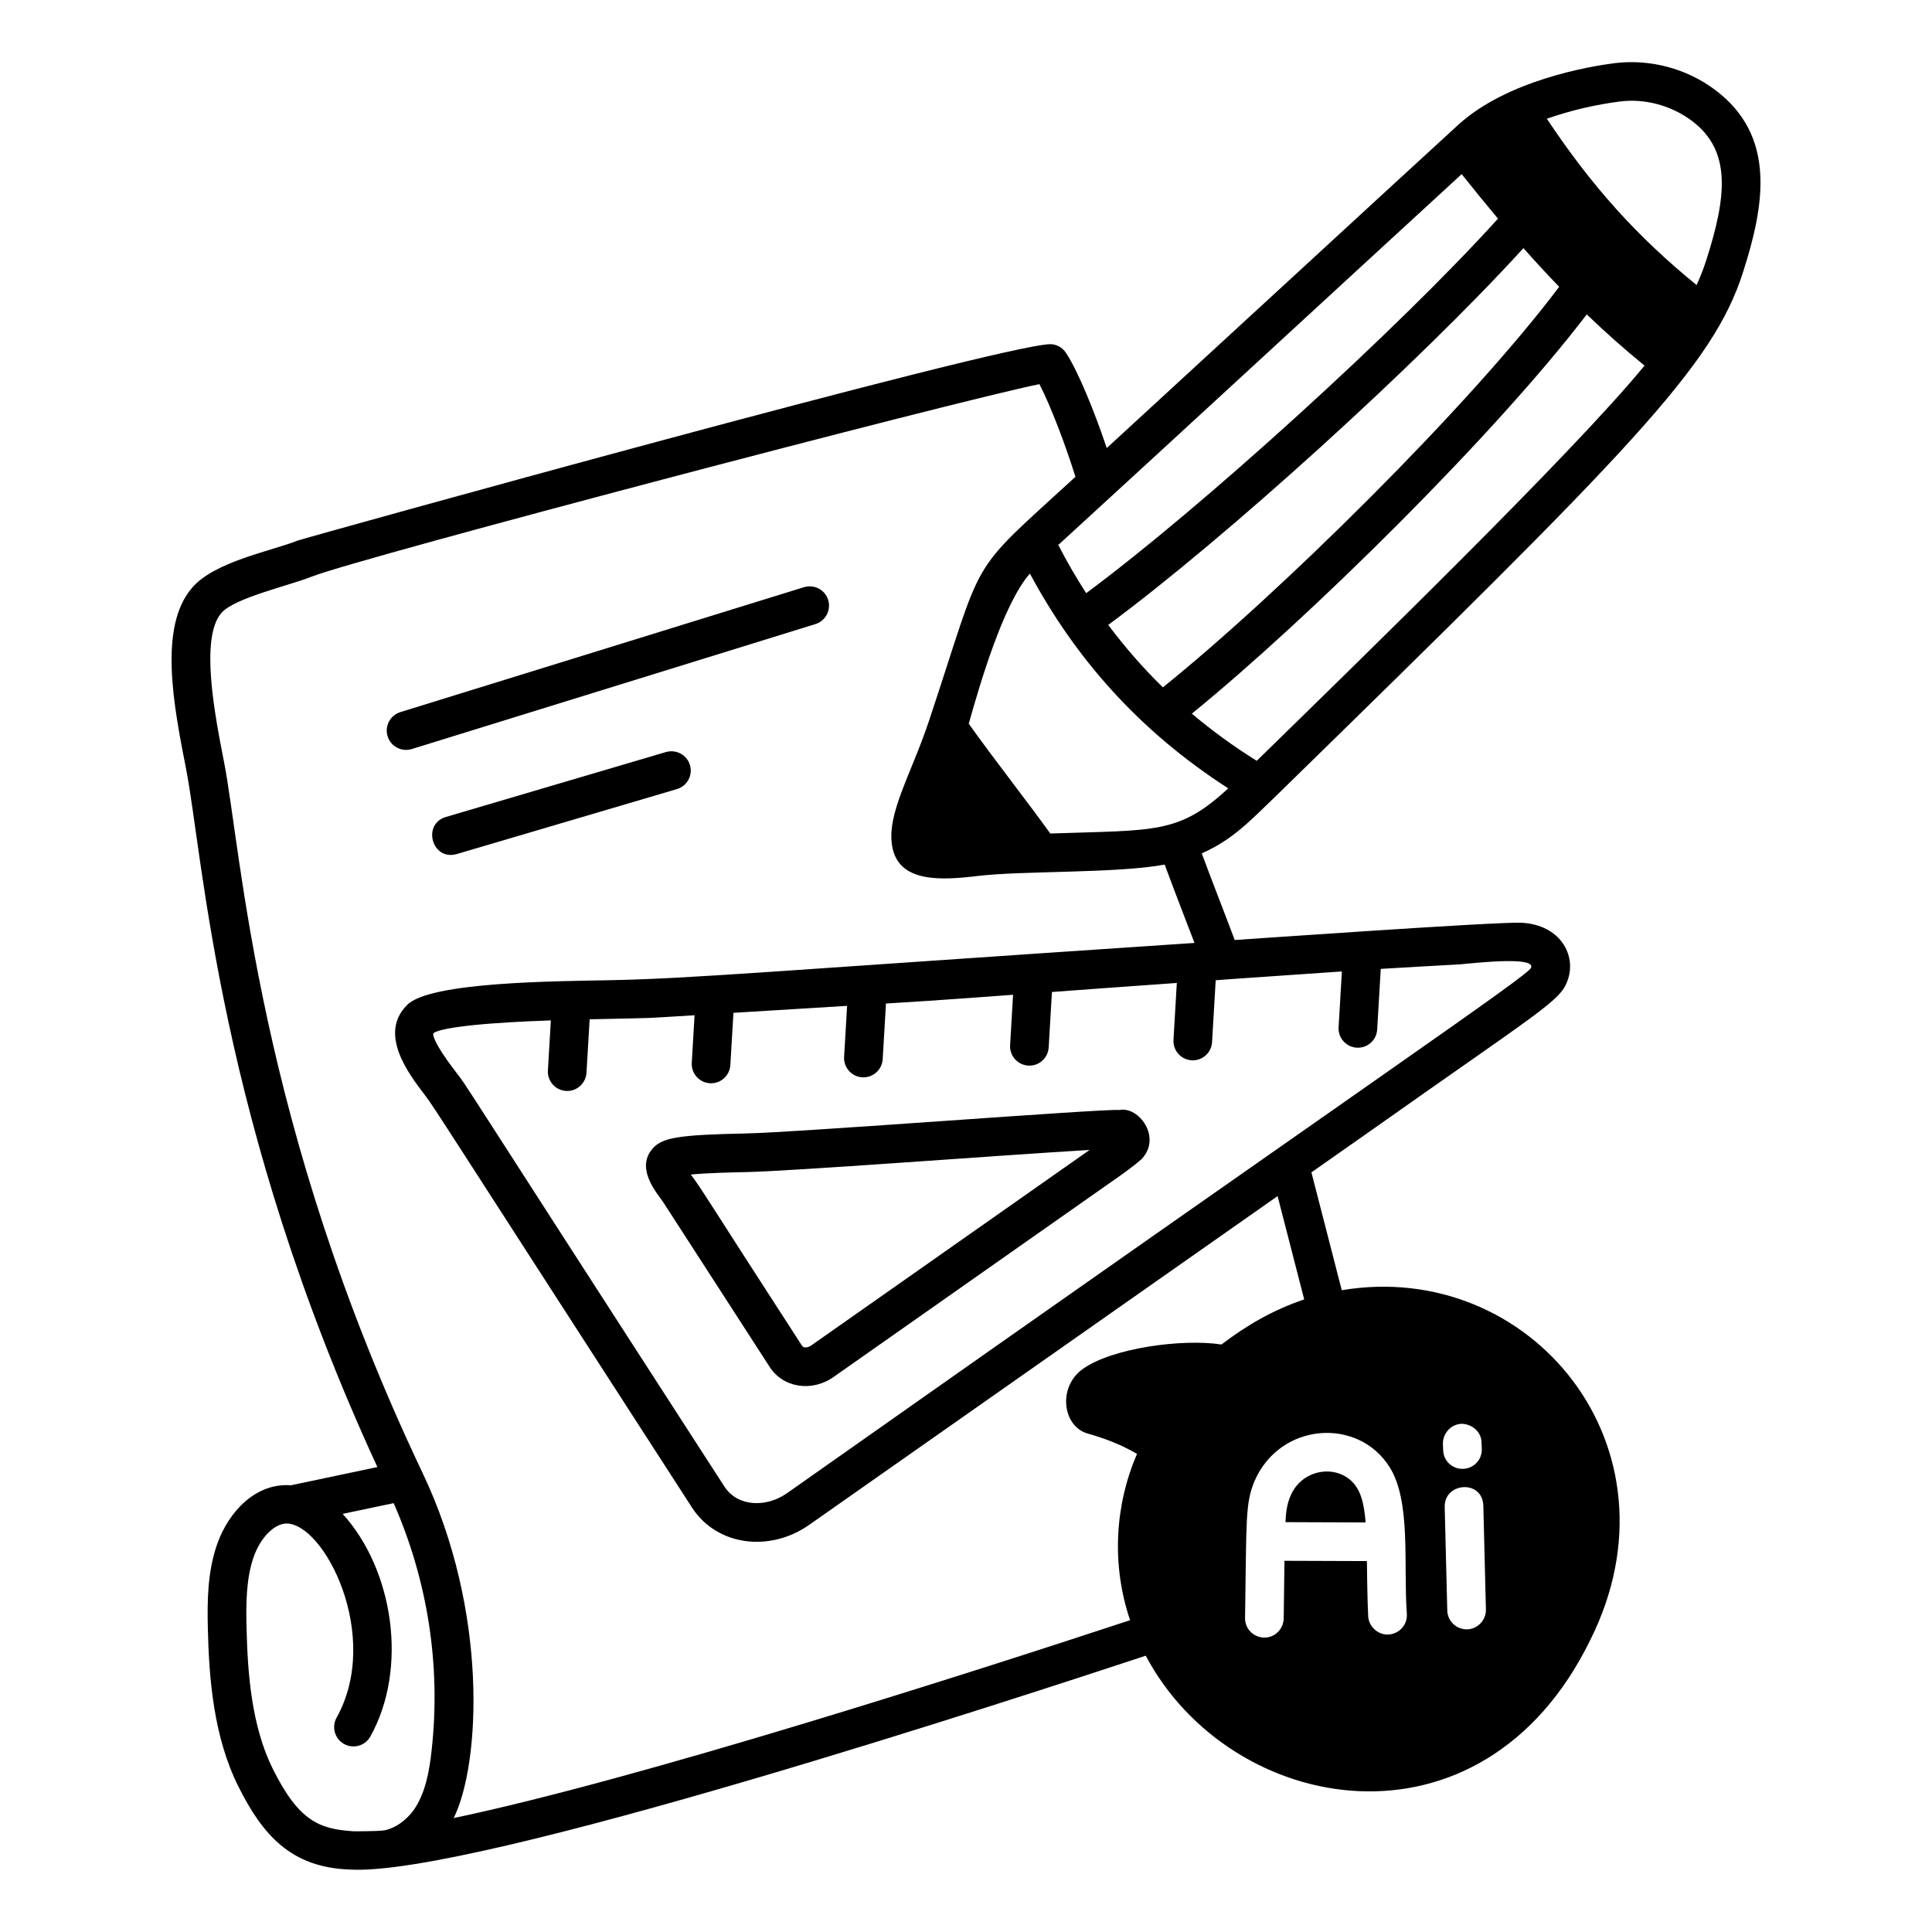 <svg xmlns="http://www.w3.org/2000/svg" enable-background="new 0 0 75 75" viewBox="0 0 75 75"><path d="M14.65,56.951c-0.1,0.021-3.568,0.753-3.358,0.708
		c-1.345-0.103-2.404,0.998-2.858,2.273c-0.383,1.077-0.39,2.249-0.366,3.264
		c0.045,1.96,0.221,4.224,1.185,6.153c0.94,1.881,2.041,3.148,4.327,3.226
		c4.763,0.295,26.178-6.745,30.898-8.301c3.296,6.22,13.046,8.006,17.256-0.609
		c3.743-7.485-2.32-14.811-9.647-13.579c-0.305-1.19-0.785-3.05-1.074-4.171
		l-0.104-0.404l2.109-1.48c6.746-4.767,7.541-5.16,7.825-5.942
		c0.386-1.004-0.282-2.193-1.779-2.268c-0.914-0.048-10.581,0.636-11.133,0.67
		c-0.303-0.823-0.86-2.227-1.279-3.364c1.213-0.534,1.901-1.287,2.877-2.223
		c13.815-13.496,16.971-16.674,18.138-20.347c0.839-2.615,1.289-5.28-1.079-7.062
		c-1.113-0.838-2.537-1.213-3.915-1.043c-0.94,0.121-4.159,0.651-6.074,2.402
		c-2.941,2.694-9.429,8.676-13.635,12.539c-0.483-1.434-1.111-2.98-1.584-3.696
		c-0.141-0.216-0.383-0.336-0.6-0.336c-1.908,0-28.999,7.536-29.214,7.621
		c-1.046,0.414-3.243,0.818-4.11,1.836c-1.314,1.52-0.713,4.583-0.23,7.044
		C7.897,33.301,8.452,43.522,14.65,56.951z M16.757,67.931
		c-0.083,0.784-0.233,1.676-0.699,2.338c-0.295,0.403-0.71,0.694-1.11,0.779
		c-0.003,0.001-0.005,0.003-0.007,0.003c-0.295,0.049-1.33,0.038-1.23,0.038
		c-1.307-0.086-2.104-0.385-3.115-2.409c-0.832-1.666-0.985-3.724-1.026-5.519
		c-0.021-0.88-0.018-1.89,0.28-2.727c0.261-0.733,0.773-1.265,1.249-1.292
		c1.477-0.038,3.737,4.36,1.967,7.538c-0.201,0.362-0.071,0.819,0.29,1.021
		c0.365,0.202,0.82,0.071,1.021-0.29c1.478-2.654,0.894-6.473-1.075-8.643
		l1.98-0.416C16.603,61.362,17.12,64.658,16.757,67.931z M54.613,62.651
		c0.03,0.42-0.29,0.77-0.7,0.8c-0.4,0.03-0.77-0.29-0.8-0.7
		c-0.035-0.68-0.05-2.046-0.05-2.15c-3.711-0.014-3.1-0.01-3.2-0.01
		l-0.03,2.24c-0.01,0.41-0.34,0.74-0.75,0.74c-0.01,0-0.01,0-0.01,0
		c-0.42-0.01-0.75-0.35-0.74-0.76c0.059-3.849,0.004-4.441,0.37-5.32
		c0.986-2.27,4.009-2.492,5.24-0.54C54.785,58.285,54.476,60.736,54.613,62.651z
		 M56.773,57.021c-0.41,0-0.74-0.32-0.75-0.73l-0.01-0.25
		c0-0.41,0.32-0.76,0.74-0.77c0.41,0.02,0.76,0.32,0.76,0.74
		l0.01,0.25C57.533,56.673,57.198,57.021,56.773,57.021z M57.583,58.461l0.1,4.02
		c0.01,0.41-0.32,0.76-0.73,0.77c-0.456,0-0.76-0.349-0.77-0.73
		l-0.1-4.02C56.059,57.54,57.557,57.422,57.583,58.461z M52.092,37.711
		l-0.128,2.167c-0.025,0.425,0.311,0.794,0.75,0.794
		c0.394,0,0.725-0.308,0.748-0.706l0.139-2.354
		c0.333-0.02,2.756-0.163,3.079-0.176c0.888-0.087,2.915-0.291,2.757,0.129
		c-0.115,0.315-5.854,4.171-28.893,20.406c-0.8,0.557-1.906,0.531-2.423-0.264
		C17.289,40.95,18.219,42.295,17.689,41.605c-0.889-1.161-0.899-1.456-0.857-1.503
		c0.547-0.35,3.902-0.468,4.552-0.49l-0.115,1.945
		c-0.024,0.413,0.291,0.769,0.705,0.793c0.404,0.027,0.768-0.286,0.793-0.705
		l0.123-2.076c3.009-0.066,1.816-0.023,4.073-0.158l-0.109,1.847
		c-0.024,0.413,0.291,0.769,0.705,0.793c0.404,0.027,0.768-0.286,0.793-0.705
		l0.12-2.028c0.306-0.019-0.861,0.053,4.412-0.271l-0.116,1.981
		c-0.024,0.413,0.291,0.769,0.705,0.793c0.404,0.027,0.768-0.286,0.793-0.705
		l0.127-2.159c2.067-0.121,4.83-0.333,4.934-0.34l-0.115,1.956
		c-0.024,0.413,0.291,0.769,0.705,0.793c0.404,0.027,0.768-0.286,0.793-0.705
		l0.126-2.152c0.1-0.008,3.865-0.285,4.848-0.351l-0.13,2.211
		c-0.024,0.425,0.313,0.793,0.75,0.793c0.395,0,0.725-0.308,0.748-0.707
		l0.141-2.402c0.252-0.016,0.492-0.041,0.916-0.067
		C48.21,37.977,51.713,37.737,52.092,37.711z M40.772,32.357
		c-0.746-1.048-2.231-2.947-3.165-4.262c0.425-1.511,1.333-4.645,2.373-5.829
		c1.759,3.272,4.206,6.084,7.699,8.338C45.754,32.394,44.835,32.215,40.772,32.357z
		 M60.527,11.134c-3.485,4.634-10.893,11.936-15.384,15.549
		c-0.769-0.751-1.475-1.56-2.121-2.424c4.55-3.359,12.077-10.189,16.118-14.627
		C59.597,10.151,60.059,10.649,60.527,11.134z M48.786,29.535
		c-0.893-0.557-1.733-1.168-2.519-1.831c4.524-3.679,11.772-10.832,15.331-15.499
		c0.711,0.683,1.45,1.343,2.243,1.987C61.106,17.539,52.822,25.591,48.786,29.535z
		 M62.862,3.943c0.987-0.13,2.018,0.148,2.823,0.754
		c1.533,1.153,1.348,2.923,0.552,5.404c-0.001,0.001-0.001,0.002-0.001,0.003
		c-0.104,0.329-0.233,0.648-0.374,0.961c-2.305-1.874-4.064-3.827-5.814-6.455
		C60.996,4.273,62.001,4.054,62.862,3.943z M56.742,6.76
		c0.477,0.598,0.947,1.177,1.41,1.728c-3.884,4.293-11.514,11.227-15.987,14.539
		c-0.387-0.602-0.75-1.224-1.082-1.872C44.9,17.664,52.744,10.429,56.742,6.76
		z M8.593,23.797c0.501-0.586,2.61-1.055,3.524-1.418
		c1.847-0.726,25.001-6.816,28.233-7.466c0.441,0.849,1.009,2.35,1.398,3.597
		c-4.282,3.929-3.467,2.814-5.686,9.478c-0.691,2.072-1.641,3.592-1.431,4.843
		c0.235,1.455,1.917,1.344,3.343,1.172c1.698-0.204,5.408-0.096,7.239-0.44
		c0.368,1.006,0.861,2.26,1.157,3.042c-0.1,0.007-0.557,0.037-0.456,0.03
		c-15.986,1.07-19.051,1.353-22.207,1.416c-2.13,0.042-7.027,0.063-7.904,0.963
		c-1.124,1.124,0.06,2.671,0.695,3.502c0.373,0.485,0.822,1.243,10.364,16.006
		c0.964,1.487,3.005,1.749,4.541,0.679l18.193-12.768
		c0.291,1.126,0.74,2.867,1.033,4.01c-1.206,0.409-2.206,0.986-3.212,1.75
		c-1.524-0.233-4.241,0.138-5.377,0.946c-0.989,0.698-0.791,2.212,0.16,2.504
		c0.708,0.2,1.331,0.442,1.938,0.796c-0.851,1.976-1.005,4.28-0.268,6.457
		c-6.304,2.077-19.084,6.175-26.258,7.681c1.04-2.097,1.357-8.024-1.212-13.407
		c-6.441-13.547-7.017-24.09-7.704-27.594C8.344,27.778,7.754,24.769,8.593,23.797z"/><path d="M43.467 43.089c-.001 0-.002-0-.003-0-.003 0-.007 0-.01.001-.614-.059-12.478.873-14.547.912-2.443.05-3.131.151-3.51.52-.809.801.146 1.835.35 2.148l4.118 6.373c.524.84 1.655 1.004 2.494.411l10.58-7.432c1.178-.809 1.412-1.058 1.385-1.035C45.108 44.149 44.205 42.943 43.467 43.089zM31.497 52.227c-.111.081-.293.128-.365.011-3.576-5.518-3.889-6.085-4.314-6.642.642-.064 1.662-.085 2.121-.095 1.857-.038 9.564-.633 13.36-.861C42.155 44.742 31.87 51.965 31.497 52.227zM15.985 29.078l15.669-4.851c.396-.123.617-.543.495-.938s-.538-.614-.938-.495L15.542 27.644c-.396.123-.617.543-.495.938C15.17 28.981 15.592 29.198 15.985 29.078zM25.853 29.194l-8.541 2.52c-.94.277-.543 1.721.424 1.439l8.541-2.52c.397-.117.625-.534.508-.932C26.666 29.303 26.248 29.081 25.853 29.194zM50.093 58.081c-.13.3-.18.65-.19 1.01.101 0-.485-.004 3.11.01-.04-.48-.11-.99-.34-1.35C52.077 56.802 50.562 56.943 50.093 58.081z"/></svg>